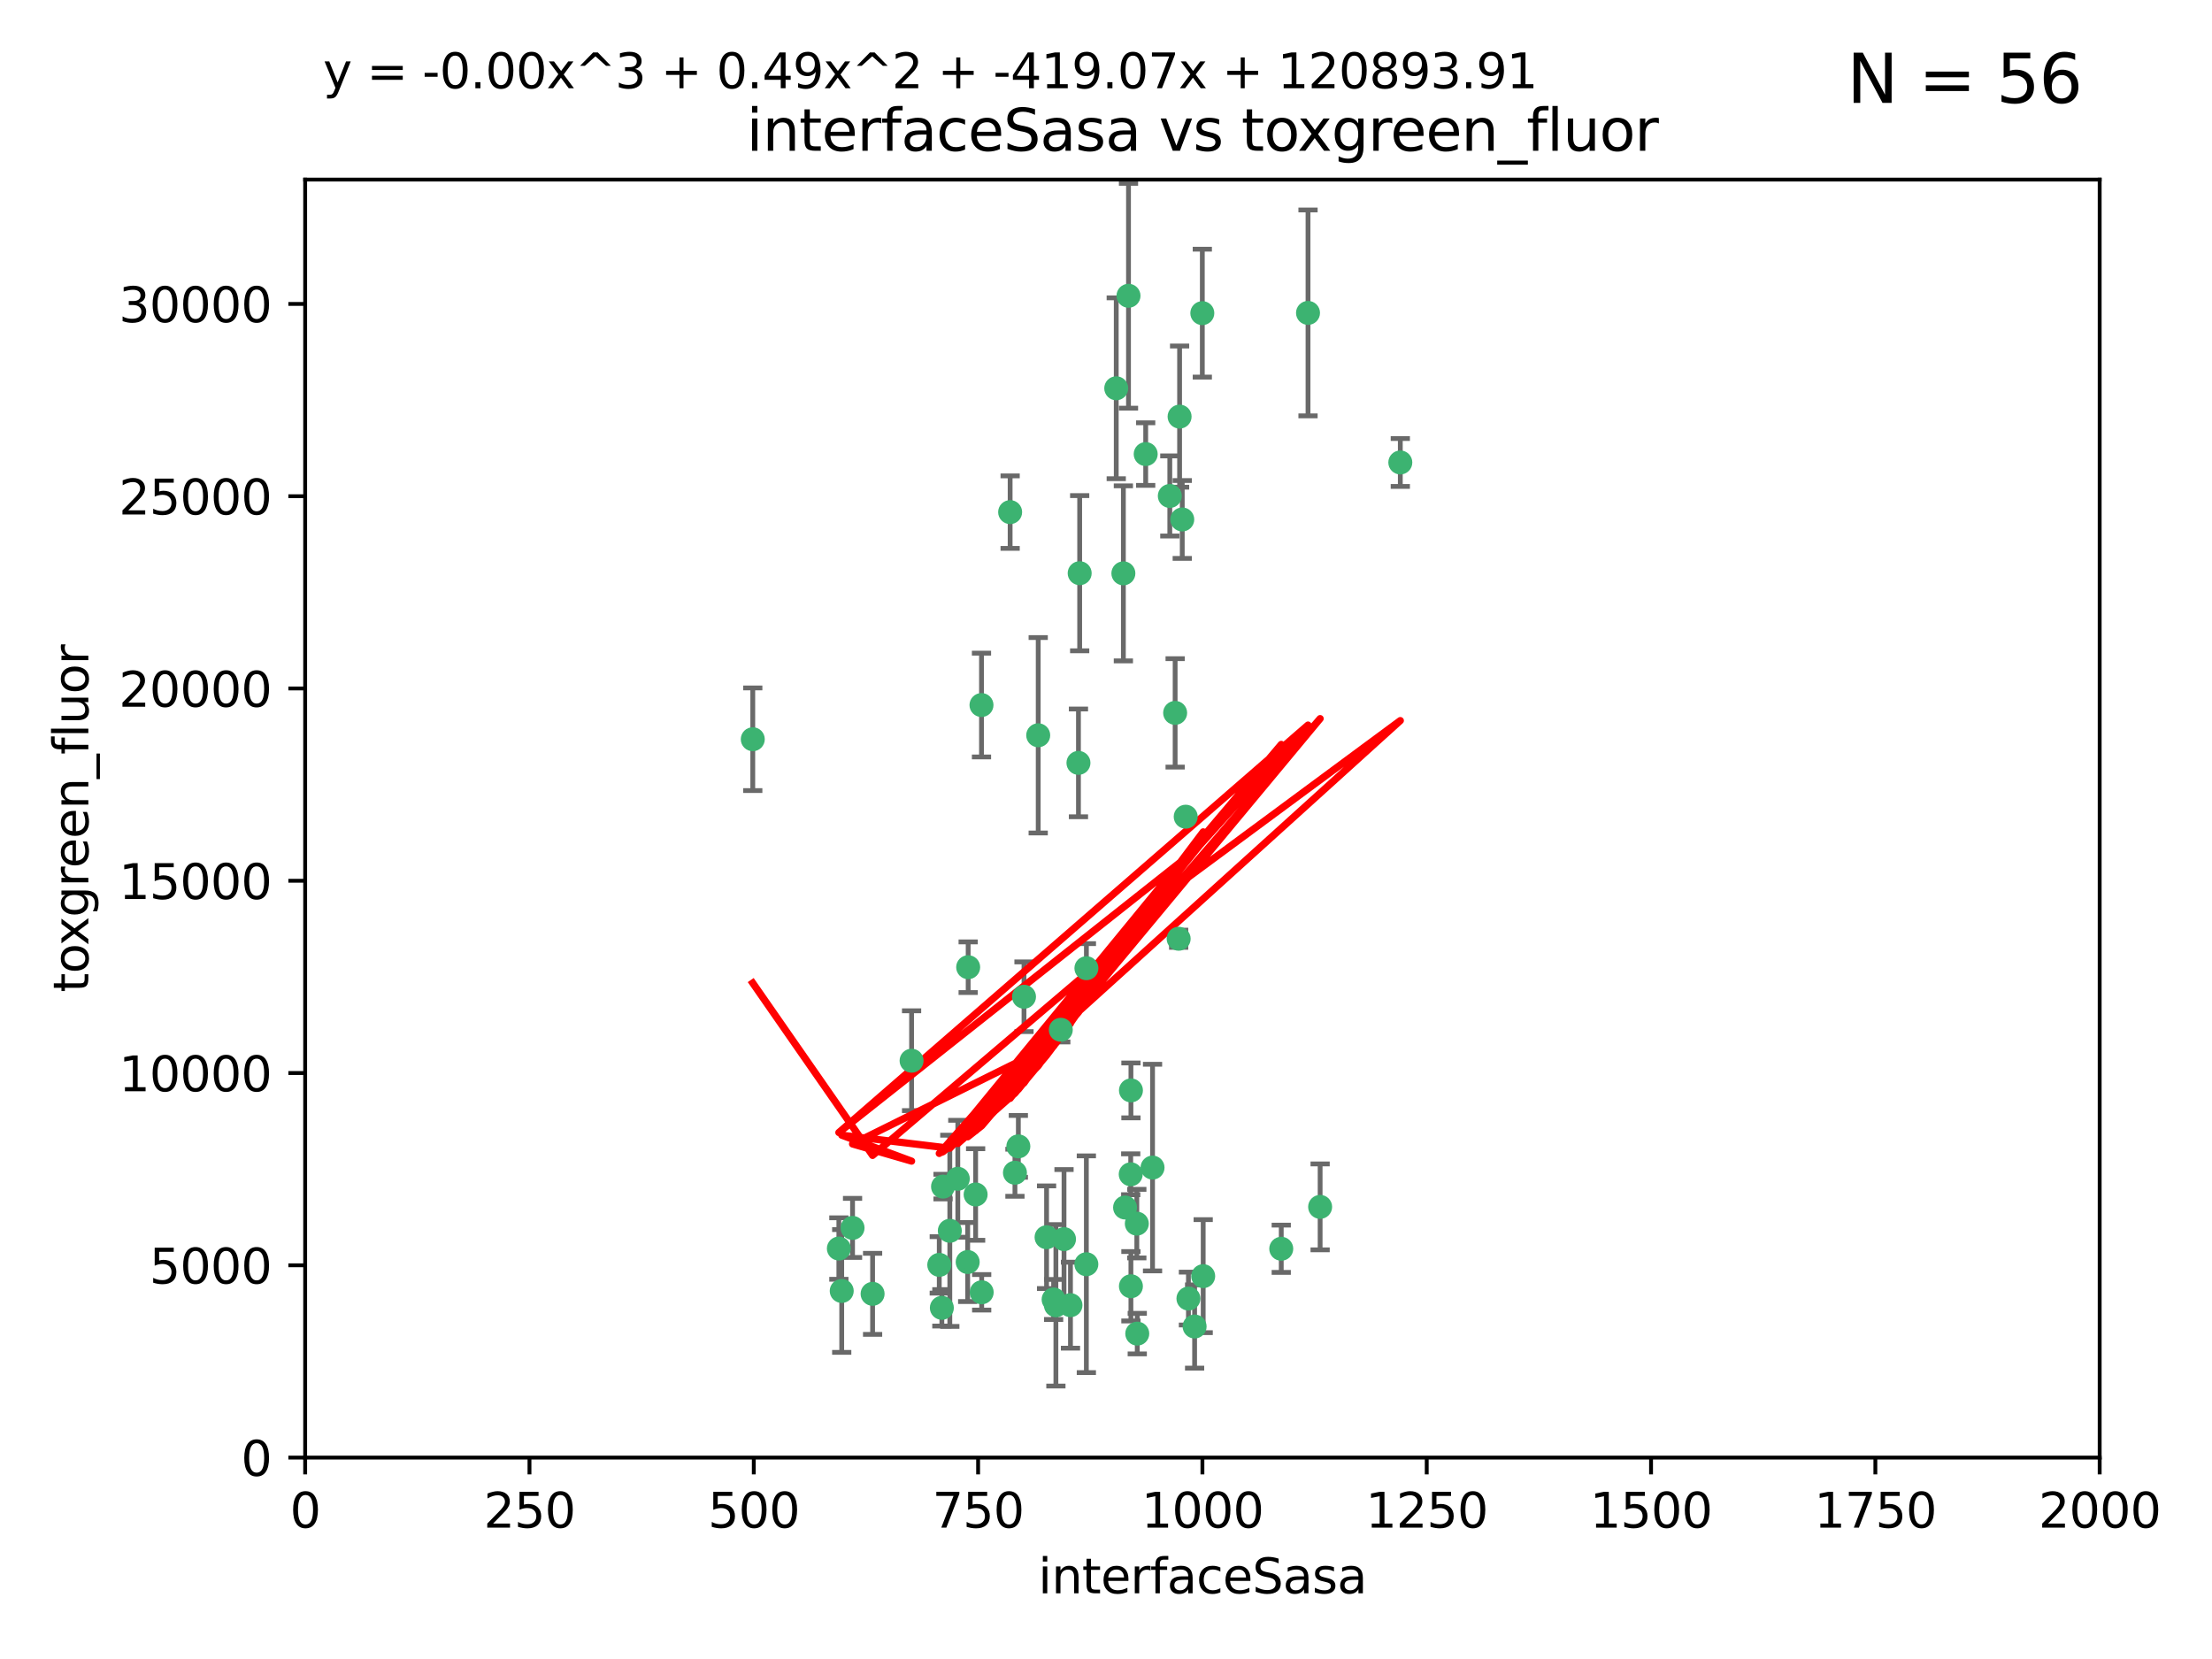 <?xml version="1.0" encoding="utf-8" standalone="no"?>
<!DOCTYPE svg PUBLIC "-//W3C//DTD SVG 1.1//EN"
  "http://www.w3.org/Graphics/SVG/1.1/DTD/svg11.dtd">
<svg xmlns:xlink="http://www.w3.org/1999/xlink" width="460.8pt" height="345.6pt" viewBox="0 0 460.8 345.6" xmlns="http://www.w3.org/2000/svg" version="1.1">
 <defs>
  <style type="text/css">*{stroke-linejoin: round; stroke-linecap: butt}</style>
 </defs>
 <g id="figure_1">
  <g id="patch_1">
   <path d="M 0 345.6 
L 460.8 345.6 
L 460.8 0 
L 0 0 
z
" style="fill: #ffffff"/>
  </g>
  <g id="axes_1">
   <g id="patch_2">
    <path d="M 63.571 303.64 
L 437.4 303.64 
L 437.4 37.411 
L 63.571 37.411 
z
" style="fill: #ffffff"/>
   </g>
   <g id="PathCollection_1">
    <defs>
     <path id="m48b178238b" d="M 0 1.118 
C 0.297 1.118 0.581 1 0.791 0.791 
C 1 0.581 1.118 0.297 1.118 0 
C 1.118 -0.297 1 -0.581 0.791 -0.791 
C 0.581 -1 0.297 -1.118 0 -1.118 
C -0.297 -1.118 -0.581 -1 -0.791 -0.791 
C -1 -0.581 -1.118 -0.297 -1.118 0 
C -1.118 0.297 -1 0.581 -0.791 0.791 
C -0.581 1 -0.297 1.118 0 1.118 
z
" style="stroke: #3cb371"/>
    </defs>
    <g clip-path="url(#p7e27391a4e)">
     <use xlink:href="#m48b178238b" x="243.693" y="103.319" style="fill: #3cb371; stroke: #3cb371"/>
     <use xlink:href="#m48b178238b" x="272.484" y="65.184" style="fill: #3cb371; stroke: #3cb371"/>
     <use xlink:href="#m48b178238b" x="174.75" y="260.094" style="fill: #3cb371; stroke: #3cb371"/>
     <use xlink:href="#m48b178238b" x="246.284" y="108.214" style="fill: #3cb371; stroke: #3cb371"/>
     <use xlink:href="#m48b178238b" x="235.088" y="61.614" style="fill: #3cb371; stroke: #3cb371"/>
     <use xlink:href="#m48b178238b" x="232.534" y="80.887" style="fill: #3cb371; stroke: #3cb371"/>
     <use xlink:href="#m48b178238b" x="234.02" y="119.44" style="fill: #3cb371; stroke: #3cb371"/>
     <use xlink:href="#m48b178238b" x="238.669" y="94.593" style="fill: #3cb371; stroke: #3cb371"/>
     <use xlink:href="#m48b178238b" x="210.43" y="106.684" style="fill: #3cb371; stroke: #3cb371"/>
     <use xlink:href="#m48b178238b" x="226.319" y="201.695" style="fill: #3cb371; stroke: #3cb371"/>
     <use xlink:href="#m48b178238b" x="245.731" y="86.787" style="fill: #3cb371; stroke: #3cb371"/>
     <use xlink:href="#m48b178238b" x="266.908" y="260.14" style="fill: #3cb371; stroke: #3cb371"/>
     <use xlink:href="#m48b178238b" x="240.095" y="243.228" style="fill: #3cb371; stroke: #3cb371"/>
     <use xlink:href="#m48b178238b" x="291.711" y="96.341" style="fill: #3cb371; stroke: #3cb371"/>
     <use xlink:href="#m48b178238b" x="224.916" y="119.409" style="fill: #3cb371; stroke: #3cb371"/>
     <use xlink:href="#m48b178238b" x="250.465" y="65.233" style="fill: #3cb371; stroke: #3cb371"/>
     <use xlink:href="#m48b178238b" x="204.462" y="146.874" style="fill: #3cb371; stroke: #3cb371"/>
     <use xlink:href="#m48b178238b" x="201.688" y="201.487" style="fill: #3cb371; stroke: #3cb371"/>
     <use xlink:href="#m48b178238b" x="236.82" y="254.906" style="fill: #3cb371; stroke: #3cb371"/>
     <use xlink:href="#m48b178238b" x="224.662" y="158.921" style="fill: #3cb371; stroke: #3cb371"/>
     <use xlink:href="#m48b178238b" x="204.503" y="269.209" style="fill: #3cb371; stroke: #3cb371"/>
     <use xlink:href="#m48b178238b" x="275.007" y="251.417" style="fill: #3cb371; stroke: #3cb371"/>
     <use xlink:href="#m48b178238b" x="234.375" y="251.547" style="fill: #3cb371; stroke: #3cb371"/>
     <use xlink:href="#m48b178238b" x="221.654" y="258.133" style="fill: #3cb371; stroke: #3cb371"/>
     <use xlink:href="#m48b178238b" x="212.14" y="238.808" style="fill: #3cb371; stroke: #3cb371"/>
     <use xlink:href="#m48b178238b" x="195.666" y="263.497" style="fill: #3cb371; stroke: #3cb371"/>
     <use xlink:href="#m48b178238b" x="235.596" y="227.152" style="fill: #3cb371; stroke: #3cb371"/>
     <use xlink:href="#m48b178238b" x="247.573" y="270.514" style="fill: #3cb371; stroke: #3cb371"/>
     <use xlink:href="#m48b178238b" x="235.59" y="267.951" style="fill: #3cb371; stroke: #3cb371"/>
     <use xlink:href="#m48b178238b" x="201.587" y="262.903" style="fill: #3cb371; stroke: #3cb371"/>
     <use xlink:href="#m48b178238b" x="236.912" y="277.818" style="fill: #3cb371; stroke: #3cb371"/>
     <use xlink:href="#m48b178238b" x="219.488" y="270.703" style="fill: #3cb371; stroke: #3cb371"/>
     <use xlink:href="#m48b178238b" x="196.206" y="272.443" style="fill: #3cb371; stroke: #3cb371"/>
     <use xlink:href="#m48b178238b" x="226.308" y="263.364" style="fill: #3cb371; stroke: #3cb371"/>
     <use xlink:href="#m48b178238b" x="244.803" y="148.507" style="fill: #3cb371; stroke: #3cb371"/>
     <use xlink:href="#m48b178238b" x="203.241" y="248.836" style="fill: #3cb371; stroke: #3cb371"/>
     <use xlink:href="#m48b178238b" x="216.278" y="153.171" style="fill: #3cb371; stroke: #3cb371"/>
     <use xlink:href="#m48b178238b" x="245.536" y="195.558" style="fill: #3cb371; stroke: #3cb371"/>
     <use xlink:href="#m48b178238b" x="248.859" y="276.333" style="fill: #3cb371; stroke: #3cb371"/>
     <use xlink:href="#m48b178238b" x="220.981" y="214.524" style="fill: #3cb371; stroke: #3cb371"/>
     <use xlink:href="#m48b178238b" x="250.648" y="265.846" style="fill: #3cb371; stroke: #3cb371"/>
     <use xlink:href="#m48b178238b" x="213.318" y="207.64" style="fill: #3cb371; stroke: #3cb371"/>
     <use xlink:href="#m48b178238b" x="196.452" y="247.192" style="fill: #3cb371; stroke: #3cb371"/>
     <use xlink:href="#m48b178238b" x="247.005" y="170.133" style="fill: #3cb371; stroke: #3cb371"/>
     <use xlink:href="#m48b178238b" x="219.963" y="271.92" style="fill: #3cb371; stroke: #3cb371"/>
     <use xlink:href="#m48b178238b" x="177.602" y="255.796" style="fill: #3cb371; stroke: #3cb371"/>
     <use xlink:href="#m48b178238b" x="189.899" y="220.964" style="fill: #3cb371; stroke: #3cb371"/>
     <use xlink:href="#m48b178238b" x="175.346" y="268.93" style="fill: #3cb371; stroke: #3cb371"/>
     <use xlink:href="#m48b178238b" x="197.864" y="256.398" style="fill: #3cb371; stroke: #3cb371"/>
     <use xlink:href="#m48b178238b" x="223" y="271.892" style="fill: #3cb371; stroke: #3cb371"/>
     <use xlink:href="#m48b178238b" x="218.019" y="257.738" style="fill: #3cb371; stroke: #3cb371"/>
     <use xlink:href="#m48b178238b" x="211.432" y="244.305" style="fill: #3cb371; stroke: #3cb371"/>
     <use xlink:href="#m48b178238b" x="199.529" y="245.561" style="fill: #3cb371; stroke: #3cb371"/>
     <use xlink:href="#m48b178238b" x="235.549" y="244.625" style="fill: #3cb371; stroke: #3cb371"/>
     <use xlink:href="#m48b178238b" x="181.778" y="269.529" style="fill: #3cb371; stroke: #3cb371"/>
     <use xlink:href="#m48b178238b" x="156.817" y="153.996" style="fill: #3cb371; stroke: #3cb371"/>
    </g>
   </g>
   <g id="matplotlib.axis_1">
    <g id="xtick_1">
     <g id="line2d_1">
      <defs>
       <path id="m6258638e6a" d="M 0 0 
L 0 3.5 
" style="stroke: #000000; stroke-width: 0.8"/>
      </defs>
      <g>
       <use xlink:href="#m6258638e6a" x="63.571" y="303.64" style="stroke: #000000; stroke-width: 0.8"/>
      </g>
     </g>
     <g id="text_1">
      <!-- 0 -->
      <g transform="translate(60.39 318.238)scale(0.1 -0.1)">
       <defs>
        <path id="DejaVuSans-30" d="M 2034 4250 
Q 1547 4250 1301 3770 
Q 1056 3291 1056 2328 
Q 1056 1369 1301 889 
Q 1547 409 2034 409 
Q 2525 409 2770 889 
Q 3016 1369 3016 2328 
Q 3016 3291 2770 3770 
Q 2525 4250 2034 4250 
z
M 2034 4750 
Q 2819 4750 3233 4129 
Q 3647 3509 3647 2328 
Q 3647 1150 3233 529 
Q 2819 -91 2034 -91 
Q 1250 -91 836 529 
Q 422 1150 422 2328 
Q 422 3509 836 4129 
Q 1250 4750 2034 4750 
z
" transform="scale(0.016)"/>
       </defs>
       <use xlink:href="#DejaVuSans-30"/>
      </g>
     </g>
    </g>
    <g id="xtick_2">
     <g id="line2d_2">
      <g>
       <use xlink:href="#m6258638e6a" x="110.3" y="303.64" style="stroke: #000000; stroke-width: 0.8"/>
      </g>
     </g>
     <g id="text_2">
      <!-- 250 -->
      <g transform="translate(100.756 318.238)scale(0.1 -0.1)">
       <defs>
        <path id="DejaVuSans-32" d="M 1228 531 
L 3431 531 
L 3431 0 
L 469 0 
L 469 531 
Q 828 903 1448 1529 
Q 2069 2156 2228 2338 
Q 2531 2678 2651 2914 
Q 2772 3150 2772 3378 
Q 2772 3750 2511 3984 
Q 2250 4219 1831 4219 
Q 1534 4219 1204 4116 
Q 875 4013 500 3803 
L 500 4441 
Q 881 4594 1212 4672 
Q 1544 4750 1819 4750 
Q 2544 4750 2975 4387 
Q 3406 4025 3406 3419 
Q 3406 3131 3298 2873 
Q 3191 2616 2906 2266 
Q 2828 2175 2409 1742 
Q 1991 1309 1228 531 
z
" transform="scale(0.016)"/>
        <path id="DejaVuSans-35" d="M 691 4666 
L 3169 4666 
L 3169 4134 
L 1269 4134 
L 1269 2991 
Q 1406 3038 1543 3061 
Q 1681 3084 1819 3084 
Q 2600 3084 3056 2656 
Q 3513 2228 3513 1497 
Q 3513 744 3044 326 
Q 2575 -91 1722 -91 
Q 1428 -91 1123 -41 
Q 819 9 494 109 
L 494 744 
Q 775 591 1075 516 
Q 1375 441 1709 441 
Q 2250 441 2565 725 
Q 2881 1009 2881 1497 
Q 2881 1984 2565 2268 
Q 2250 2553 1709 2553 
Q 1456 2553 1204 2497 
Q 953 2441 691 2322 
L 691 4666 
z
" transform="scale(0.016)"/>
       </defs>
       <use xlink:href="#DejaVuSans-32"/>
       <use xlink:href="#DejaVuSans-35" x="63.623"/>
       <use xlink:href="#DejaVuSans-30" x="127.246"/>
      </g>
     </g>
    </g>
    <g id="xtick_3">
     <g id="line2d_3">
      <g>
       <use xlink:href="#m6258638e6a" x="157.028" y="303.64" style="stroke: #000000; stroke-width: 0.8"/>
      </g>
     </g>
     <g id="text_3">
      <!-- 500 -->
      <g transform="translate(147.485 318.238)scale(0.1 -0.1)">
       <use xlink:href="#DejaVuSans-35"/>
       <use xlink:href="#DejaVuSans-30" x="63.623"/>
       <use xlink:href="#DejaVuSans-30" x="127.246"/>
      </g>
     </g>
    </g>
    <g id="xtick_4">
     <g id="line2d_4">
      <g>
       <use xlink:href="#m6258638e6a" x="203.757" y="303.64" style="stroke: #000000; stroke-width: 0.8"/>
      </g>
     </g>
     <g id="text_4">
      <!-- 750 -->
      <g transform="translate(194.213 318.238)scale(0.1 -0.1)">
       <defs>
        <path id="DejaVuSans-37" d="M 525 4666 
L 3525 4666 
L 3525 4397 
L 1831 0 
L 1172 0 
L 2766 4134 
L 525 4134 
L 525 4666 
z
" transform="scale(0.016)"/>
       </defs>
       <use xlink:href="#DejaVuSans-37"/>
       <use xlink:href="#DejaVuSans-35" x="63.623"/>
       <use xlink:href="#DejaVuSans-30" x="127.246"/>
      </g>
     </g>
    </g>
    <g id="xtick_5">
     <g id="line2d_5">
      <g>
       <use xlink:href="#m6258638e6a" x="250.486" y="303.64" style="stroke: #000000; stroke-width: 0.8"/>
      </g>
     </g>
     <g id="text_5">
      <!-- 1000 -->
      <g transform="translate(237.761 318.238)scale(0.1 -0.1)">
       <defs>
        <path id="DejaVuSans-31" d="M 794 531 
L 1825 531 
L 1825 4091 
L 703 3866 
L 703 4441 
L 1819 4666 
L 2450 4666 
L 2450 531 
L 3481 531 
L 3481 0 
L 794 0 
L 794 531 
z
" transform="scale(0.016)"/>
       </defs>
       <use xlink:href="#DejaVuSans-31"/>
       <use xlink:href="#DejaVuSans-30" x="63.623"/>
       <use xlink:href="#DejaVuSans-30" x="127.246"/>
       <use xlink:href="#DejaVuSans-30" x="190.869"/>
      </g>
     </g>
    </g>
    <g id="xtick_6">
     <g id="line2d_6">
      <g>
       <use xlink:href="#m6258638e6a" x="297.214" y="303.64" style="stroke: #000000; stroke-width: 0.8"/>
      </g>
     </g>
     <g id="text_6">
      <!-- 1250 -->
      <g transform="translate(284.489 318.238)scale(0.1 -0.1)">
       <use xlink:href="#DejaVuSans-31"/>
       <use xlink:href="#DejaVuSans-32" x="63.623"/>
       <use xlink:href="#DejaVuSans-35" x="127.246"/>
       <use xlink:href="#DejaVuSans-30" x="190.869"/>
      </g>
     </g>
    </g>
    <g id="xtick_7">
     <g id="line2d_7">
      <g>
       <use xlink:href="#m6258638e6a" x="343.943" y="303.64" style="stroke: #000000; stroke-width: 0.8"/>
      </g>
     </g>
     <g id="text_7">
      <!-- 1500 -->
      <g transform="translate(331.218 318.238)scale(0.1 -0.1)">
       <use xlink:href="#DejaVuSans-31"/>
       <use xlink:href="#DejaVuSans-35" x="63.623"/>
       <use xlink:href="#DejaVuSans-30" x="127.246"/>
       <use xlink:href="#DejaVuSans-30" x="190.869"/>
      </g>
     </g>
    </g>
    <g id="xtick_8">
     <g id="line2d_8">
      <g>
       <use xlink:href="#m6258638e6a" x="390.671" y="303.64" style="stroke: #000000; stroke-width: 0.8"/>
      </g>
     </g>
     <g id="text_8">
      <!-- 1750 -->
      <g transform="translate(377.946 318.238)scale(0.1 -0.1)">
       <use xlink:href="#DejaVuSans-31"/>
       <use xlink:href="#DejaVuSans-37" x="63.623"/>
       <use xlink:href="#DejaVuSans-35" x="127.246"/>
       <use xlink:href="#DejaVuSans-30" x="190.869"/>
      </g>
     </g>
    </g>
    <g id="xtick_9">
     <g id="line2d_9">
      <g>
       <use xlink:href="#m6258638e6a" x="437.4" y="303.64" style="stroke: #000000; stroke-width: 0.8"/>
      </g>
     </g>
     <g id="text_9">
      <!-- 2000 -->
      <g transform="translate(424.675 318.238)scale(0.1 -0.1)">
       <use xlink:href="#DejaVuSans-32"/>
       <use xlink:href="#DejaVuSans-30" x="63.623"/>
       <use xlink:href="#DejaVuSans-30" x="127.246"/>
       <use xlink:href="#DejaVuSans-30" x="190.869"/>
      </g>
     </g>
    </g>
    <g id="text_10">
     <!-- interfaceSasa -->
     <g transform="translate(216.279 331.917)scale(0.1 -0.1)">
      <defs>
       <path id="DejaVuSans-69" d="M 603 3500 
L 1178 3500 
L 1178 0 
L 603 0 
L 603 3500 
z
M 603 4863 
L 1178 4863 
L 1178 4134 
L 603 4134 
L 603 4863 
z
" transform="scale(0.016)"/>
       <path id="DejaVuSans-6e" d="M 3513 2113 
L 3513 0 
L 2938 0 
L 2938 2094 
Q 2938 2591 2744 2837 
Q 2550 3084 2163 3084 
Q 1697 3084 1428 2787 
Q 1159 2491 1159 1978 
L 1159 0 
L 581 0 
L 581 3500 
L 1159 3500 
L 1159 2956 
Q 1366 3272 1645 3428 
Q 1925 3584 2291 3584 
Q 2894 3584 3203 3211 
Q 3513 2838 3513 2113 
z
" transform="scale(0.016)"/>
       <path id="DejaVuSans-74" d="M 1172 4494 
L 1172 3500 
L 2356 3500 
L 2356 3053 
L 1172 3053 
L 1172 1153 
Q 1172 725 1289 603 
Q 1406 481 1766 481 
L 2356 481 
L 2356 0 
L 1766 0 
Q 1100 0 847 248 
Q 594 497 594 1153 
L 594 3053 
L 172 3053 
L 172 3500 
L 594 3500 
L 594 4494 
L 1172 4494 
z
" transform="scale(0.016)"/>
       <path id="DejaVuSans-65" d="M 3597 1894 
L 3597 1613 
L 953 1613 
Q 991 1019 1311 708 
Q 1631 397 2203 397 
Q 2534 397 2845 478 
Q 3156 559 3463 722 
L 3463 178 
Q 3153 47 2828 -22 
Q 2503 -91 2169 -91 
Q 1331 -91 842 396 
Q 353 884 353 1716 
Q 353 2575 817 3079 
Q 1281 3584 2069 3584 
Q 2775 3584 3186 3129 
Q 3597 2675 3597 1894 
z
M 3022 2063 
Q 3016 2534 2758 2815 
Q 2500 3097 2075 3097 
Q 1594 3097 1305 2825 
Q 1016 2553 972 2059 
L 3022 2063 
z
" transform="scale(0.016)"/>
       <path id="DejaVuSans-72" d="M 2631 2963 
Q 2534 3019 2420 3045 
Q 2306 3072 2169 3072 
Q 1681 3072 1420 2755 
Q 1159 2438 1159 1844 
L 1159 0 
L 581 0 
L 581 3500 
L 1159 3500 
L 1159 2956 
Q 1341 3275 1631 3429 
Q 1922 3584 2338 3584 
Q 2397 3584 2469 3576 
Q 2541 3569 2628 3553 
L 2631 2963 
z
" transform="scale(0.016)"/>
       <path id="DejaVuSans-66" d="M 2375 4863 
L 2375 4384 
L 1825 4384 
Q 1516 4384 1395 4259 
Q 1275 4134 1275 3809 
L 1275 3500 
L 2222 3500 
L 2222 3053 
L 1275 3053 
L 1275 0 
L 697 0 
L 697 3053 
L 147 3053 
L 147 3500 
L 697 3500 
L 697 3744 
Q 697 4328 969 4595 
Q 1241 4863 1831 4863 
L 2375 4863 
z
" transform="scale(0.016)"/>
       <path id="DejaVuSans-61" d="M 2194 1759 
Q 1497 1759 1228 1600 
Q 959 1441 959 1056 
Q 959 750 1161 570 
Q 1363 391 1709 391 
Q 2188 391 2477 730 
Q 2766 1069 2766 1631 
L 2766 1759 
L 2194 1759 
z
M 3341 1997 
L 3341 0 
L 2766 0 
L 2766 531 
Q 2569 213 2275 61 
Q 1981 -91 1556 -91 
Q 1019 -91 701 211 
Q 384 513 384 1019 
Q 384 1609 779 1909 
Q 1175 2209 1959 2209 
L 2766 2209 
L 2766 2266 
Q 2766 2663 2505 2880 
Q 2244 3097 1772 3097 
Q 1472 3097 1187 3025 
Q 903 2953 641 2809 
L 641 3341 
Q 956 3463 1253 3523 
Q 1550 3584 1831 3584 
Q 2591 3584 2966 3190 
Q 3341 2797 3341 1997 
z
" transform="scale(0.016)"/>
       <path id="DejaVuSans-63" d="M 3122 3366 
L 3122 2828 
Q 2878 2963 2633 3030 
Q 2388 3097 2138 3097 
Q 1578 3097 1268 2742 
Q 959 2388 959 1747 
Q 959 1106 1268 751 
Q 1578 397 2138 397 
Q 2388 397 2633 464 
Q 2878 531 3122 666 
L 3122 134 
Q 2881 22 2623 -34 
Q 2366 -91 2075 -91 
Q 1284 -91 818 406 
Q 353 903 353 1747 
Q 353 2603 823 3093 
Q 1294 3584 2113 3584 
Q 2378 3584 2631 3529 
Q 2884 3475 3122 3366 
z
" transform="scale(0.016)"/>
       <path id="DejaVuSans-53" d="M 3425 4513 
L 3425 3897 
Q 3066 4069 2747 4153 
Q 2428 4238 2131 4238 
Q 1616 4238 1336 4038 
Q 1056 3838 1056 3469 
Q 1056 3159 1242 3001 
Q 1428 2844 1947 2747 
L 2328 2669 
Q 3034 2534 3370 2195 
Q 3706 1856 3706 1288 
Q 3706 609 3251 259 
Q 2797 -91 1919 -91 
Q 1588 -91 1214 -16 
Q 841 59 441 206 
L 441 856 
Q 825 641 1194 531 
Q 1563 422 1919 422 
Q 2459 422 2753 634 
Q 3047 847 3047 1241 
Q 3047 1584 2836 1778 
Q 2625 1972 2144 2069 
L 1759 2144 
Q 1053 2284 737 2584 
Q 422 2884 422 3419 
Q 422 4038 858 4394 
Q 1294 4750 2059 4750 
Q 2388 4750 2728 4690 
Q 3069 4631 3425 4513 
z
" transform="scale(0.016)"/>
       <path id="DejaVuSans-73" d="M 2834 3397 
L 2834 2853 
Q 2591 2978 2328 3040 
Q 2066 3103 1784 3103 
Q 1356 3103 1142 2972 
Q 928 2841 928 2578 
Q 928 2378 1081 2264 
Q 1234 2150 1697 2047 
L 1894 2003 
Q 2506 1872 2764 1633 
Q 3022 1394 3022 966 
Q 3022 478 2636 193 
Q 2250 -91 1575 -91 
Q 1294 -91 989 -36 
Q 684 19 347 128 
L 347 722 
Q 666 556 975 473 
Q 1284 391 1588 391 
Q 1994 391 2212 530 
Q 2431 669 2431 922 
Q 2431 1156 2273 1281 
Q 2116 1406 1581 1522 
L 1381 1569 
Q 847 1681 609 1914 
Q 372 2147 372 2553 
Q 372 3047 722 3315 
Q 1072 3584 1716 3584 
Q 2034 3584 2315 3537 
Q 2597 3491 2834 3397 
z
" transform="scale(0.016)"/>
      </defs>
      <use xlink:href="#DejaVuSans-69"/>
      <use xlink:href="#DejaVuSans-6e" x="27.783"/>
      <use xlink:href="#DejaVuSans-74" x="91.162"/>
      <use xlink:href="#DejaVuSans-65" x="130.371"/>
      <use xlink:href="#DejaVuSans-72" x="191.895"/>
      <use xlink:href="#DejaVuSans-66" x="233.008"/>
      <use xlink:href="#DejaVuSans-61" x="268.213"/>
      <use xlink:href="#DejaVuSans-63" x="329.492"/>
      <use xlink:href="#DejaVuSans-65" x="384.473"/>
      <use xlink:href="#DejaVuSans-53" x="445.996"/>
      <use xlink:href="#DejaVuSans-61" x="509.473"/>
      <use xlink:href="#DejaVuSans-73" x="570.752"/>
      <use xlink:href="#DejaVuSans-61" x="622.852"/>
     </g>
    </g>
   </g>
   <g id="matplotlib.axis_2">
    <g id="ytick_1">
     <g id="line2d_10">
      <defs>
       <path id="meb5396bbc4" d="M 0 0 
L -3.5 0 
" style="stroke: #000000; stroke-width: 0.8"/>
      </defs>
      <g>
       <use xlink:href="#meb5396bbc4" x="63.571" y="303.64" style="stroke: #000000; stroke-width: 0.8"/>
      </g>
     </g>
     <g id="text_11">
      <!-- 0 -->
      <g transform="translate(50.209 307.439)scale(0.1 -0.1)">
       <use xlink:href="#DejaVuSans-30"/>
      </g>
     </g>
    </g>
    <g id="ytick_2">
     <g id="line2d_11">
      <g>
       <use xlink:href="#meb5396bbc4" x="63.571" y="263.586" style="stroke: #000000; stroke-width: 0.8"/>
      </g>
     </g>
     <g id="text_12">
      <!-- 5000 -->
      <g transform="translate(31.121 267.385)scale(0.1 -0.1)">
       <use xlink:href="#DejaVuSans-35"/>
       <use xlink:href="#DejaVuSans-30" x="63.623"/>
       <use xlink:href="#DejaVuSans-30" x="127.246"/>
       <use xlink:href="#DejaVuSans-30" x="190.869"/>
      </g>
     </g>
    </g>
    <g id="ytick_3">
     <g id="line2d_12">
      <g>
       <use xlink:href="#meb5396bbc4" x="63.571" y="223.532" style="stroke: #000000; stroke-width: 0.8"/>
      </g>
     </g>
     <g id="text_13">
      <!-- 10000 -->
      <g transform="translate(24.759 227.331)scale(0.1 -0.1)">
       <use xlink:href="#DejaVuSans-31"/>
       <use xlink:href="#DejaVuSans-30" x="63.623"/>
       <use xlink:href="#DejaVuSans-30" x="127.246"/>
       <use xlink:href="#DejaVuSans-30" x="190.869"/>
       <use xlink:href="#DejaVuSans-30" x="254.492"/>
      </g>
     </g>
    </g>
    <g id="ytick_4">
     <g id="line2d_13">
      <g>
       <use xlink:href="#meb5396bbc4" x="63.571" y="183.478" style="stroke: #000000; stroke-width: 0.8"/>
      </g>
     </g>
     <g id="text_14">
      <!-- 15000 -->
      <g transform="translate(24.759 187.278)scale(0.1 -0.1)">
       <use xlink:href="#DejaVuSans-31"/>
       <use xlink:href="#DejaVuSans-35" x="63.623"/>
       <use xlink:href="#DejaVuSans-30" x="127.246"/>
       <use xlink:href="#DejaVuSans-30" x="190.869"/>
       <use xlink:href="#DejaVuSans-30" x="254.492"/>
      </g>
     </g>
    </g>
    <g id="ytick_5">
     <g id="line2d_14">
      <g>
       <use xlink:href="#meb5396bbc4" x="63.571" y="143.424" style="stroke: #000000; stroke-width: 0.8"/>
      </g>
     </g>
     <g id="text_15">
      <!-- 20000 -->
      <g transform="translate(24.759 147.224)scale(0.1 -0.1)">
       <use xlink:href="#DejaVuSans-32"/>
       <use xlink:href="#DejaVuSans-30" x="63.623"/>
       <use xlink:href="#DejaVuSans-30" x="127.246"/>
       <use xlink:href="#DejaVuSans-30" x="190.869"/>
       <use xlink:href="#DejaVuSans-30" x="254.492"/>
      </g>
     </g>
    </g>
    <g id="ytick_6">
     <g id="line2d_15">
      <g>
       <use xlink:href="#meb5396bbc4" x="63.571" y="103.371" style="stroke: #000000; stroke-width: 0.8"/>
      </g>
     </g>
     <g id="text_16">
      <!-- 25000 -->
      <g transform="translate(24.759 107.17)scale(0.1 -0.1)">
       <use xlink:href="#DejaVuSans-32"/>
       <use xlink:href="#DejaVuSans-35" x="63.623"/>
       <use xlink:href="#DejaVuSans-30" x="127.246"/>
       <use xlink:href="#DejaVuSans-30" x="190.869"/>
       <use xlink:href="#DejaVuSans-30" x="254.492"/>
      </g>
     </g>
    </g>
    <g id="ytick_7">
     <g id="line2d_16">
      <g>
       <use xlink:href="#meb5396bbc4" x="63.571" y="63.317" style="stroke: #000000; stroke-width: 0.8"/>
      </g>
     </g>
     <g id="text_17">
      <!-- 30000 -->
      <g transform="translate(24.759 67.116)scale(0.1 -0.1)">
       <defs>
        <path id="DejaVuSans-33" d="M 2597 2516 
Q 3050 2419 3304 2112 
Q 3559 1806 3559 1356 
Q 3559 666 3084 287 
Q 2609 -91 1734 -91 
Q 1441 -91 1130 -33 
Q 819 25 488 141 
L 488 750 
Q 750 597 1062 519 
Q 1375 441 1716 441 
Q 2309 441 2620 675 
Q 2931 909 2931 1356 
Q 2931 1769 2642 2001 
Q 2353 2234 1838 2234 
L 1294 2234 
L 1294 2753 
L 1863 2753 
Q 2328 2753 2575 2939 
Q 2822 3125 2822 3475 
Q 2822 3834 2567 4026 
Q 2313 4219 1838 4219 
Q 1578 4219 1281 4162 
Q 984 4106 628 3988 
L 628 4550 
Q 988 4650 1302 4700 
Q 1616 4750 1894 4750 
Q 2613 4750 3031 4423 
Q 3450 4097 3450 3541 
Q 3450 3153 3228 2886 
Q 3006 2619 2597 2516 
z
" transform="scale(0.016)"/>
       </defs>
       <use xlink:href="#DejaVuSans-33"/>
       <use xlink:href="#DejaVuSans-30" x="63.623"/>
       <use xlink:href="#DejaVuSans-30" x="127.246"/>
       <use xlink:href="#DejaVuSans-30" x="190.869"/>
       <use xlink:href="#DejaVuSans-30" x="254.492"/>
      </g>
     </g>
    </g>
    <g id="text_18">
     <!-- toxgreen_fluor -->
     <g transform="translate(18.401 206.72)rotate(-90)scale(0.1 -0.1)">
      <defs>
       <path id="DejaVuSans-6f" d="M 1959 3097 
Q 1497 3097 1228 2736 
Q 959 2375 959 1747 
Q 959 1119 1226 758 
Q 1494 397 1959 397 
Q 2419 397 2687 759 
Q 2956 1122 2956 1747 
Q 2956 2369 2687 2733 
Q 2419 3097 1959 3097 
z
M 1959 3584 
Q 2709 3584 3137 3096 
Q 3566 2609 3566 1747 
Q 3566 888 3137 398 
Q 2709 -91 1959 -91 
Q 1206 -91 779 398 
Q 353 888 353 1747 
Q 353 2609 779 3096 
Q 1206 3584 1959 3584 
z
" transform="scale(0.016)"/>
       <path id="DejaVuSans-78" d="M 3513 3500 
L 2247 1797 
L 3578 0 
L 2900 0 
L 1881 1375 
L 863 0 
L 184 0 
L 1544 1831 
L 300 3500 
L 978 3500 
L 1906 2253 
L 2834 3500 
L 3513 3500 
z
" transform="scale(0.016)"/>
       <path id="DejaVuSans-67" d="M 2906 1791 
Q 2906 2416 2648 2759 
Q 2391 3103 1925 3103 
Q 1463 3103 1205 2759 
Q 947 2416 947 1791 
Q 947 1169 1205 825 
Q 1463 481 1925 481 
Q 2391 481 2648 825 
Q 2906 1169 2906 1791 
z
M 3481 434 
Q 3481 -459 3084 -895 
Q 2688 -1331 1869 -1331 
Q 1566 -1331 1297 -1286 
Q 1028 -1241 775 -1147 
L 775 -588 
Q 1028 -725 1275 -790 
Q 1522 -856 1778 -856 
Q 2344 -856 2625 -561 
Q 2906 -266 2906 331 
L 2906 616 
Q 2728 306 2450 153 
Q 2172 0 1784 0 
Q 1141 0 747 490 
Q 353 981 353 1791 
Q 353 2603 747 3093 
Q 1141 3584 1784 3584 
Q 2172 3584 2450 3431 
Q 2728 3278 2906 2969 
L 2906 3500 
L 3481 3500 
L 3481 434 
z
" transform="scale(0.016)"/>
       <path id="DejaVuSans-5f" d="M 3263 -1063 
L 3263 -1509 
L -63 -1509 
L -63 -1063 
L 3263 -1063 
z
" transform="scale(0.016)"/>
       <path id="DejaVuSans-6c" d="M 603 4863 
L 1178 4863 
L 1178 0 
L 603 0 
L 603 4863 
z
" transform="scale(0.016)"/>
       <path id="DejaVuSans-75" d="M 544 1381 
L 544 3500 
L 1119 3500 
L 1119 1403 
Q 1119 906 1312 657 
Q 1506 409 1894 409 
Q 2359 409 2629 706 
Q 2900 1003 2900 1516 
L 2900 3500 
L 3475 3500 
L 3475 0 
L 2900 0 
L 2900 538 
Q 2691 219 2414 64 
Q 2138 -91 1772 -91 
Q 1169 -91 856 284 
Q 544 659 544 1381 
z
M 1991 3584 
L 1991 3584 
z
" transform="scale(0.016)"/>
      </defs>
      <use xlink:href="#DejaVuSans-74"/>
      <use xlink:href="#DejaVuSans-6f" x="39.209"/>
      <use xlink:href="#DejaVuSans-78" x="97.266"/>
      <use xlink:href="#DejaVuSans-67" x="156.445"/>
      <use xlink:href="#DejaVuSans-72" x="219.922"/>
      <use xlink:href="#DejaVuSans-65" x="258.785"/>
      <use xlink:href="#DejaVuSans-65" x="320.309"/>
      <use xlink:href="#DejaVuSans-6e" x="381.832"/>
      <use xlink:href="#DejaVuSans-5f" x="445.211"/>
      <use xlink:href="#DejaVuSans-66" x="495.211"/>
      <use xlink:href="#DejaVuSans-6c" x="530.416"/>
      <use xlink:href="#DejaVuSans-75" x="558.199"/>
      <use xlink:href="#DejaVuSans-6f" x="621.578"/>
      <use xlink:href="#DejaVuSans-72" x="682.76"/>
     </g>
    </g>
   </g>
   <g id="LineCollection_1">
    <path d="M 243.693 111.662 
L 243.693 94.976 
" clip-path="url(#p7e27391a4e)" style="fill: none; stroke: #696969"/>
    <path d="M 272.484 86.629 
L 272.484 43.739 
" clip-path="url(#p7e27391a4e)" style="fill: none; stroke: #696969"/>
    <path d="M 174.75 266.497 
L 174.75 253.692 
" clip-path="url(#p7e27391a4e)" style="fill: none; stroke: #696969"/>
    <path d="M 246.284 116.326 
L 246.284 100.101 
" clip-path="url(#p7e27391a4e)" style="fill: none; stroke: #696969"/>
    <path d="M 235.088 85.029 
L 235.088 38.199 
" clip-path="url(#p7e27391a4e)" style="fill: none; stroke: #696969"/>
    <path d="M 232.534 99.727 
L 232.534 62.047 
" clip-path="url(#p7e27391a4e)" style="fill: none; stroke: #696969"/>
    <path d="M 234.02 137.675 
L 234.02 101.206 
" clip-path="url(#p7e27391a4e)" style="fill: none; stroke: #696969"/>
    <path d="M 238.669 101.108 
L 238.669 88.078 
" clip-path="url(#p7e27391a4e)" style="fill: none; stroke: #696969"/>
    <path d="M 210.43 114.235 
L 210.43 99.134 
" clip-path="url(#p7e27391a4e)" style="fill: none; stroke: #696969"/>
    <path d="M 226.319 206.809 
L 226.319 196.58 
" clip-path="url(#p7e27391a4e)" style="fill: none; stroke: #696969"/>
    <path d="M 245.731 101.495 
L 245.731 72.08 
" clip-path="url(#p7e27391a4e)" style="fill: none; stroke: #696969"/>
    <path d="M 266.908 265.065 
L 266.908 255.214 
" clip-path="url(#p7e27391a4e)" style="fill: none; stroke: #696969"/>
    <path d="M 240.095 264.748 
L 240.095 221.708 
" clip-path="url(#p7e27391a4e)" style="fill: none; stroke: #696969"/>
    <path d="M 291.711 101.329 
L 291.711 91.353 
" clip-path="url(#p7e27391a4e)" style="fill: none; stroke: #696969"/>
    <path d="M 224.916 135.574 
L 224.916 103.243 
" clip-path="url(#p7e27391a4e)" style="fill: none; stroke: #696969"/>
    <path d="M 250.465 78.556 
L 250.465 51.911 
" clip-path="url(#p7e27391a4e)" style="fill: none; stroke: #696969"/>
    <path d="M 204.462 157.684 
L 204.462 136.065 
" clip-path="url(#p7e27391a4e)" style="fill: none; stroke: #696969"/>
    <path d="M 201.688 206.761 
L 201.688 196.213 
" clip-path="url(#p7e27391a4e)" style="fill: none; stroke: #696969"/>
    <path d="M 236.82 262.048 
L 236.82 247.764 
" clip-path="url(#p7e27391a4e)" style="fill: none; stroke: #696969"/>
    <path d="M 224.662 170.147 
L 224.662 147.694 
" clip-path="url(#p7e27391a4e)" style="fill: none; stroke: #696969"/>
    <path d="M 204.503 272.908 
L 204.503 265.511 
" clip-path="url(#p7e27391a4e)" style="fill: none; stroke: #696969"/>
    <path d="M 275.007 260.365 
L 275.007 242.469 
" clip-path="url(#p7e27391a4e)" style="fill: none; stroke: #696969"/>
    <path d="M 234.375 252.228 
L 234.375 250.867 
" clip-path="url(#p7e27391a4e)" style="fill: none; stroke: #696969"/>
    <path d="M 221.654 272.621 
L 221.654 243.644 
" clip-path="url(#p7e27391a4e)" style="fill: none; stroke: #696969"/>
    <path d="M 212.14 245.248 
L 212.14 232.369 
" clip-path="url(#p7e27391a4e)" style="fill: none; stroke: #696969"/>
    <path d="M 195.666 269.377 
L 195.666 257.616 
" clip-path="url(#p7e27391a4e)" style="fill: none; stroke: #696969"/>
    <path d="M 235.596 232.87 
L 235.596 221.434 
" clip-path="url(#p7e27391a4e)" style="fill: none; stroke: #696969"/>
    <path d="M 247.573 276.02 
L 247.573 265.008 
" clip-path="url(#p7e27391a4e)" style="fill: none; stroke: #696969"/>
    <path d="M 235.59 275.179 
L 235.59 260.723 
" clip-path="url(#p7e27391a4e)" style="fill: none; stroke: #696969"/>
    <path d="M 201.587 271.133 
L 201.587 254.673 
" clip-path="url(#p7e27391a4e)" style="fill: none; stroke: #696969"/>
    <path d="M 236.912 282.042 
L 236.912 273.593 
" clip-path="url(#p7e27391a4e)" style="fill: none; stroke: #696969"/>
    <path d="M 219.488 274.871 
L 219.488 266.536 
" clip-path="url(#p7e27391a4e)" style="fill: none; stroke: #696969"/>
    <path d="M 196.206 276.237 
L 196.206 268.649 
" clip-path="url(#p7e27391a4e)" style="fill: none; stroke: #696969"/>
    <path d="M 226.308 285.938 
L 226.308 240.791 
" clip-path="url(#p7e27391a4e)" style="fill: none; stroke: #696969"/>
    <path d="M 244.803 159.798 
L 244.803 137.216 
" clip-path="url(#p7e27391a4e)" style="fill: none; stroke: #696969"/>
    <path d="M 203.241 258.377 
L 203.241 239.295 
" clip-path="url(#p7e27391a4e)" style="fill: none; stroke: #696969"/>
    <path d="M 216.278 173.526 
L 216.278 132.815 
" clip-path="url(#p7e27391a4e)" style="fill: none; stroke: #696969"/>
    <path d="M 245.536 197.349 
L 245.536 193.767 
" clip-path="url(#p7e27391a4e)" style="fill: none; stroke: #696969"/>
    <path d="M 248.859 285.006 
L 248.859 267.659 
" clip-path="url(#p7e27391a4e)" style="fill: none; stroke: #696969"/>
    <path d="M 220.981 217.059 
L 220.981 211.99 
" clip-path="url(#p7e27391a4e)" style="fill: none; stroke: #696969"/>
    <path d="M 250.648 277.617 
L 250.648 254.074 
" clip-path="url(#p7e27391a4e)" style="fill: none; stroke: #696969"/>
    <path d="M 213.318 214.898 
L 213.318 200.382 
" clip-path="url(#p7e27391a4e)" style="fill: none; stroke: #696969"/>
    <path d="M 196.452 249.762 
L 196.452 244.622 
" clip-path="url(#p7e27391a4e)" style="fill: none; stroke: #696969"/>
    <path d="M 247.005 170.88 
L 247.005 169.387 
" clip-path="url(#p7e27391a4e)" style="fill: none; stroke: #696969"/>
    <path d="M 219.963 288.737 
L 219.963 255.103 
" clip-path="url(#p7e27391a4e)" style="fill: none; stroke: #696969"/>
    <path d="M 177.602 261.947 
L 177.602 249.645 
" clip-path="url(#p7e27391a4e)" style="fill: none; stroke: #696969"/>
    <path d="M 189.899 231.359 
L 189.899 210.569 
" clip-path="url(#p7e27391a4e)" style="fill: none; stroke: #696969"/>
    <path d="M 175.346 281.718 
L 175.346 256.142 
" clip-path="url(#p7e27391a4e)" style="fill: none; stroke: #696969"/>
    <path d="M 197.864 276.313 
L 197.864 236.482 
" clip-path="url(#p7e27391a4e)" style="fill: none; stroke: #696969"/>
    <path d="M 223 280.845 
L 223 262.939 
" clip-path="url(#p7e27391a4e)" style="fill: none; stroke: #696969"/>
    <path d="M 218.019 268.432 
L 218.019 247.045 
" clip-path="url(#p7e27391a4e)" style="fill: none; stroke: #696969"/>
    <path d="M 211.432 249.207 
L 211.432 239.402 
" clip-path="url(#p7e27391a4e)" style="fill: none; stroke: #696969"/>
    <path d="M 199.529 257.737 
L 199.529 233.384 
" clip-path="url(#p7e27391a4e)" style="fill: none; stroke: #696969"/>
    <path d="M 235.549 248.883 
L 235.549 240.367 
" clip-path="url(#p7e27391a4e)" style="fill: none; stroke: #696969"/>
    <path d="M 181.778 277.972 
L 181.778 261.086 
" clip-path="url(#p7e27391a4e)" style="fill: none; stroke: #696969"/>
    <path d="M 156.817 164.686 
L 156.817 143.305 
" clip-path="url(#p7e27391a4e)" style="fill: none; stroke: #696969"/>
   </g>
   <g id="line2d_17">
    <defs>
     <path id="m55108c84a7" d="M 2 0 
L -2 -0 
" style="stroke: #696969"/>
    </defs>
    <g clip-path="url(#p7e27391a4e)">
     <use xlink:href="#m55108c84a7" x="243.693" y="111.662" style="fill: #696969; stroke: #696969"/>
     <use xlink:href="#m55108c84a7" x="272.484" y="86.629" style="fill: #696969; stroke: #696969"/>
     <use xlink:href="#m55108c84a7" x="174.75" y="266.497" style="fill: #696969; stroke: #696969"/>
     <use xlink:href="#m55108c84a7" x="246.284" y="116.326" style="fill: #696969; stroke: #696969"/>
     <use xlink:href="#m55108c84a7" x="235.088" y="85.029" style="fill: #696969; stroke: #696969"/>
     <use xlink:href="#m55108c84a7" x="232.534" y="99.727" style="fill: #696969; stroke: #696969"/>
     <use xlink:href="#m55108c84a7" x="234.02" y="137.675" style="fill: #696969; stroke: #696969"/>
     <use xlink:href="#m55108c84a7" x="238.669" y="101.108" style="fill: #696969; stroke: #696969"/>
     <use xlink:href="#m55108c84a7" x="210.43" y="114.235" style="fill: #696969; stroke: #696969"/>
     <use xlink:href="#m55108c84a7" x="226.319" y="206.809" style="fill: #696969; stroke: #696969"/>
     <use xlink:href="#m55108c84a7" x="245.731" y="101.495" style="fill: #696969; stroke: #696969"/>
     <use xlink:href="#m55108c84a7" x="266.908" y="265.065" style="fill: #696969; stroke: #696969"/>
     <use xlink:href="#m55108c84a7" x="240.095" y="264.748" style="fill: #696969; stroke: #696969"/>
     <use xlink:href="#m55108c84a7" x="291.711" y="101.329" style="fill: #696969; stroke: #696969"/>
     <use xlink:href="#m55108c84a7" x="224.916" y="135.574" style="fill: #696969; stroke: #696969"/>
     <use xlink:href="#m55108c84a7" x="250.465" y="78.556" style="fill: #696969; stroke: #696969"/>
     <use xlink:href="#m55108c84a7" x="204.462" y="157.684" style="fill: #696969; stroke: #696969"/>
     <use xlink:href="#m55108c84a7" x="201.688" y="206.761" style="fill: #696969; stroke: #696969"/>
     <use xlink:href="#m55108c84a7" x="236.82" y="262.048" style="fill: #696969; stroke: #696969"/>
     <use xlink:href="#m55108c84a7" x="224.662" y="170.147" style="fill: #696969; stroke: #696969"/>
     <use xlink:href="#m55108c84a7" x="204.503" y="272.908" style="fill: #696969; stroke: #696969"/>
     <use xlink:href="#m55108c84a7" x="275.007" y="260.365" style="fill: #696969; stroke: #696969"/>
     <use xlink:href="#m55108c84a7" x="234.375" y="252.228" style="fill: #696969; stroke: #696969"/>
     <use xlink:href="#m55108c84a7" x="221.654" y="272.621" style="fill: #696969; stroke: #696969"/>
     <use xlink:href="#m55108c84a7" x="212.14" y="245.248" style="fill: #696969; stroke: #696969"/>
     <use xlink:href="#m55108c84a7" x="195.666" y="269.377" style="fill: #696969; stroke: #696969"/>
     <use xlink:href="#m55108c84a7" x="235.596" y="232.87" style="fill: #696969; stroke: #696969"/>
     <use xlink:href="#m55108c84a7" x="247.573" y="276.02" style="fill: #696969; stroke: #696969"/>
     <use xlink:href="#m55108c84a7" x="235.59" y="275.179" style="fill: #696969; stroke: #696969"/>
     <use xlink:href="#m55108c84a7" x="201.587" y="271.133" style="fill: #696969; stroke: #696969"/>
     <use xlink:href="#m55108c84a7" x="236.912" y="282.042" style="fill: #696969; stroke: #696969"/>
     <use xlink:href="#m55108c84a7" x="219.488" y="274.871" style="fill: #696969; stroke: #696969"/>
     <use xlink:href="#m55108c84a7" x="196.206" y="276.237" style="fill: #696969; stroke: #696969"/>
     <use xlink:href="#m55108c84a7" x="226.308" y="285.938" style="fill: #696969; stroke: #696969"/>
     <use xlink:href="#m55108c84a7" x="244.803" y="159.798" style="fill: #696969; stroke: #696969"/>
     <use xlink:href="#m55108c84a7" x="203.241" y="258.377" style="fill: #696969; stroke: #696969"/>
     <use xlink:href="#m55108c84a7" x="216.278" y="173.526" style="fill: #696969; stroke: #696969"/>
     <use xlink:href="#m55108c84a7" x="245.536" y="197.349" style="fill: #696969; stroke: #696969"/>
     <use xlink:href="#m55108c84a7" x="248.859" y="285.006" style="fill: #696969; stroke: #696969"/>
     <use xlink:href="#m55108c84a7" x="220.981" y="217.059" style="fill: #696969; stroke: #696969"/>
     <use xlink:href="#m55108c84a7" x="250.648" y="277.617" style="fill: #696969; stroke: #696969"/>
     <use xlink:href="#m55108c84a7" x="213.318" y="214.898" style="fill: #696969; stroke: #696969"/>
     <use xlink:href="#m55108c84a7" x="196.452" y="249.762" style="fill: #696969; stroke: #696969"/>
     <use xlink:href="#m55108c84a7" x="247.005" y="170.88" style="fill: #696969; stroke: #696969"/>
     <use xlink:href="#m55108c84a7" x="219.963" y="288.737" style="fill: #696969; stroke: #696969"/>
     <use xlink:href="#m55108c84a7" x="177.602" y="261.947" style="fill: #696969; stroke: #696969"/>
     <use xlink:href="#m55108c84a7" x="189.899" y="231.359" style="fill: #696969; stroke: #696969"/>
     <use xlink:href="#m55108c84a7" x="175.346" y="281.718" style="fill: #696969; stroke: #696969"/>
     <use xlink:href="#m55108c84a7" x="197.864" y="276.313" style="fill: #696969; stroke: #696969"/>
     <use xlink:href="#m55108c84a7" x="223" y="280.845" style="fill: #696969; stroke: #696969"/>
     <use xlink:href="#m55108c84a7" x="218.019" y="268.432" style="fill: #696969; stroke: #696969"/>
     <use xlink:href="#m55108c84a7" x="211.432" y="249.207" style="fill: #696969; stroke: #696969"/>
     <use xlink:href="#m55108c84a7" x="199.529" y="257.737" style="fill: #696969; stroke: #696969"/>
     <use xlink:href="#m55108c84a7" x="235.549" y="248.883" style="fill: #696969; stroke: #696969"/>
     <use xlink:href="#m55108c84a7" x="181.778" y="277.972" style="fill: #696969; stroke: #696969"/>
     <use xlink:href="#m55108c84a7" x="156.817" y="164.686" style="fill: #696969; stroke: #696969"/>
    </g>
   </g>
   <g id="line2d_18">
    <g clip-path="url(#p7e27391a4e)">
     <use xlink:href="#m55108c84a7" x="243.693" y="94.976" style="fill: #696969; stroke: #696969"/>
     <use xlink:href="#m55108c84a7" x="272.484" y="43.739" style="fill: #696969; stroke: #696969"/>
     <use xlink:href="#m55108c84a7" x="174.75" y="253.692" style="fill: #696969; stroke: #696969"/>
     <use xlink:href="#m55108c84a7" x="246.284" y="100.101" style="fill: #696969; stroke: #696969"/>
     <use xlink:href="#m55108c84a7" x="235.088" y="38.199" style="fill: #696969; stroke: #696969"/>
     <use xlink:href="#m55108c84a7" x="232.534" y="62.047" style="fill: #696969; stroke: #696969"/>
     <use xlink:href="#m55108c84a7" x="234.02" y="101.206" style="fill: #696969; stroke: #696969"/>
     <use xlink:href="#m55108c84a7" x="238.669" y="88.078" style="fill: #696969; stroke: #696969"/>
     <use xlink:href="#m55108c84a7" x="210.43" y="99.134" style="fill: #696969; stroke: #696969"/>
     <use xlink:href="#m55108c84a7" x="226.319" y="196.58" style="fill: #696969; stroke: #696969"/>
     <use xlink:href="#m55108c84a7" x="245.731" y="72.08" style="fill: #696969; stroke: #696969"/>
     <use xlink:href="#m55108c84a7" x="266.908" y="255.214" style="fill: #696969; stroke: #696969"/>
     <use xlink:href="#m55108c84a7" x="240.095" y="221.708" style="fill: #696969; stroke: #696969"/>
     <use xlink:href="#m55108c84a7" x="291.711" y="91.353" style="fill: #696969; stroke: #696969"/>
     <use xlink:href="#m55108c84a7" x="224.916" y="103.243" style="fill: #696969; stroke: #696969"/>
     <use xlink:href="#m55108c84a7" x="250.465" y="51.911" style="fill: #696969; stroke: #696969"/>
     <use xlink:href="#m55108c84a7" x="204.462" y="136.065" style="fill: #696969; stroke: #696969"/>
     <use xlink:href="#m55108c84a7" x="201.688" y="196.213" style="fill: #696969; stroke: #696969"/>
     <use xlink:href="#m55108c84a7" x="236.82" y="247.764" style="fill: #696969; stroke: #696969"/>
     <use xlink:href="#m55108c84a7" x="224.662" y="147.694" style="fill: #696969; stroke: #696969"/>
     <use xlink:href="#m55108c84a7" x="204.503" y="265.511" style="fill: #696969; stroke: #696969"/>
     <use xlink:href="#m55108c84a7" x="275.007" y="242.469" style="fill: #696969; stroke: #696969"/>
     <use xlink:href="#m55108c84a7" x="234.375" y="250.867" style="fill: #696969; stroke: #696969"/>
     <use xlink:href="#m55108c84a7" x="221.654" y="243.644" style="fill: #696969; stroke: #696969"/>
     <use xlink:href="#m55108c84a7" x="212.14" y="232.369" style="fill: #696969; stroke: #696969"/>
     <use xlink:href="#m55108c84a7" x="195.666" y="257.616" style="fill: #696969; stroke: #696969"/>
     <use xlink:href="#m55108c84a7" x="235.596" y="221.434" style="fill: #696969; stroke: #696969"/>
     <use xlink:href="#m55108c84a7" x="247.573" y="265.008" style="fill: #696969; stroke: #696969"/>
     <use xlink:href="#m55108c84a7" x="235.59" y="260.723" style="fill: #696969; stroke: #696969"/>
     <use xlink:href="#m55108c84a7" x="201.587" y="254.673" style="fill: #696969; stroke: #696969"/>
     <use xlink:href="#m55108c84a7" x="236.912" y="273.593" style="fill: #696969; stroke: #696969"/>
     <use xlink:href="#m55108c84a7" x="219.488" y="266.536" style="fill: #696969; stroke: #696969"/>
     <use xlink:href="#m55108c84a7" x="196.206" y="268.649" style="fill: #696969; stroke: #696969"/>
     <use xlink:href="#m55108c84a7" x="226.308" y="240.791" style="fill: #696969; stroke: #696969"/>
     <use xlink:href="#m55108c84a7" x="244.803" y="137.216" style="fill: #696969; stroke: #696969"/>
     <use xlink:href="#m55108c84a7" x="203.241" y="239.295" style="fill: #696969; stroke: #696969"/>
     <use xlink:href="#m55108c84a7" x="216.278" y="132.815" style="fill: #696969; stroke: #696969"/>
     <use xlink:href="#m55108c84a7" x="245.536" y="193.767" style="fill: #696969; stroke: #696969"/>
     <use xlink:href="#m55108c84a7" x="248.859" y="267.659" style="fill: #696969; stroke: #696969"/>
     <use xlink:href="#m55108c84a7" x="220.981" y="211.99" style="fill: #696969; stroke: #696969"/>
     <use xlink:href="#m55108c84a7" x="250.648" y="254.074" style="fill: #696969; stroke: #696969"/>
     <use xlink:href="#m55108c84a7" x="213.318" y="200.382" style="fill: #696969; stroke: #696969"/>
     <use xlink:href="#m55108c84a7" x="196.452" y="244.622" style="fill: #696969; stroke: #696969"/>
     <use xlink:href="#m55108c84a7" x="247.005" y="169.387" style="fill: #696969; stroke: #696969"/>
     <use xlink:href="#m55108c84a7" x="219.963" y="255.103" style="fill: #696969; stroke: #696969"/>
     <use xlink:href="#m55108c84a7" x="177.602" y="249.645" style="fill: #696969; stroke: #696969"/>
     <use xlink:href="#m55108c84a7" x="189.899" y="210.569" style="fill: #696969; stroke: #696969"/>
     <use xlink:href="#m55108c84a7" x="175.346" y="256.142" style="fill: #696969; stroke: #696969"/>
     <use xlink:href="#m55108c84a7" x="197.864" y="236.482" style="fill: #696969; stroke: #696969"/>
     <use xlink:href="#m55108c84a7" x="223" y="262.939" style="fill: #696969; stroke: #696969"/>
     <use xlink:href="#m55108c84a7" x="218.019" y="247.045" style="fill: #696969; stroke: #696969"/>
     <use xlink:href="#m55108c84a7" x="211.432" y="239.402" style="fill: #696969; stroke: #696969"/>
     <use xlink:href="#m55108c84a7" x="199.529" y="233.384" style="fill: #696969; stroke: #696969"/>
     <use xlink:href="#m55108c84a7" x="235.549" y="240.367" style="fill: #696969; stroke: #696969"/>
     <use xlink:href="#m55108c84a7" x="181.778" y="261.086" style="fill: #696969; stroke: #696969"/>
     <use xlink:href="#m55108c84a7" x="156.817" y="143.305" style="fill: #696969; stroke: #696969"/>
    </g>
   </g>
   <g id="line2d_19">
    <path d="M 243.693 183.001 
L 272.484 151.046 
L 174.75 235.925 
L 246.284 179.3 
L 235.088 195.676 
L 232.534 199.465 
L 234.02 197.262 
L 238.669 190.36 
L 210.43 228.816 
L 226.319 208.531 
L 245.731 180.083 
L 266.908 155.076 
L 240.095 188.254 
L 291.711 150.115 
L 224.916 210.524 
L 250.465 173.535 
L 204.462 234.558 
L 201.688 236.747 
L 236.82 193.102 
L 224.662 210.882 
L 204.503 234.523 
L 275.007 149.703 
L 234.375 196.734 
L 221.654 215.043 
L 212.14 226.941 
L 195.666 240.282 
L 235.596 194.921 
L 247.573 177.491 
L 235.59 194.929 
L 201.587 236.821 
L 236.912 192.966 
L 219.488 217.939 
L 196.206 240.038 
L 226.308 208.547 
L 244.803 181.405 
L 203.241 235.562 
L 216.278 222.042 
L 245.536 180.36 
L 248.859 175.714 
L 220.981 215.952 
L 250.648 173.29 
L 213.318 225.596 
L 196.452 239.922 
L 247.005 178.285 
L 219.963 217.312 
L 177.602 238.312 
L 189.899 241.884 
L 175.346 236.477 
L 197.864 239.197 
L 223 213.2 
L 218.019 219.847 
L 211.432 227.729 
L 199.529 238.215 
L 235.549 194.99 
L 181.778 240.695 
L 156.817 204.783 
" clip-path="url(#p7e27391a4e)" style="fill: none; stroke: #ff0000; stroke-width: 1.5; stroke-linecap: square"/>
   </g>
   <g id="line2d_20">
    <defs>
     <path id="m68cb821b26" d="M 0 2 
C 0.53 2 1.039 1.789 1.414 1.414 
C 1.789 1.039 2 0.53 2 0 
C 2 -0.53 1.789 -1.039 1.414 -1.414 
C 1.039 -1.789 0.53 -2 0 -2 
C -0.53 -2 -1.039 -1.789 -1.414 -1.414 
C -1.789 -1.039 -2 -0.53 -2 0 
C -2 0.53 -1.789 1.039 -1.414 1.414 
C -1.039 1.789 -0.53 2 0 2 
z
" style="stroke: #3cb371"/>
    </defs>
    <g clip-path="url(#p7e27391a4e)">
     <use xlink:href="#m68cb821b26" x="243.693" y="103.319" style="fill: #3cb371; stroke: #3cb371"/>
     <use xlink:href="#m68cb821b26" x="272.484" y="65.184" style="fill: #3cb371; stroke: #3cb371"/>
     <use xlink:href="#m68cb821b26" x="174.75" y="260.094" style="fill: #3cb371; stroke: #3cb371"/>
     <use xlink:href="#m68cb821b26" x="246.284" y="108.214" style="fill: #3cb371; stroke: #3cb371"/>
     <use xlink:href="#m68cb821b26" x="235.088" y="61.614" style="fill: #3cb371; stroke: #3cb371"/>
     <use xlink:href="#m68cb821b26" x="232.534" y="80.887" style="fill: #3cb371; stroke: #3cb371"/>
     <use xlink:href="#m68cb821b26" x="234.02" y="119.44" style="fill: #3cb371; stroke: #3cb371"/>
     <use xlink:href="#m68cb821b26" x="238.669" y="94.593" style="fill: #3cb371; stroke: #3cb371"/>
     <use xlink:href="#m68cb821b26" x="210.43" y="106.684" style="fill: #3cb371; stroke: #3cb371"/>
     <use xlink:href="#m68cb821b26" x="226.319" y="201.695" style="fill: #3cb371; stroke: #3cb371"/>
     <use xlink:href="#m68cb821b26" x="245.731" y="86.787" style="fill: #3cb371; stroke: #3cb371"/>
     <use xlink:href="#m68cb821b26" x="266.908" y="260.14" style="fill: #3cb371; stroke: #3cb371"/>
     <use xlink:href="#m68cb821b26" x="240.095" y="243.228" style="fill: #3cb371; stroke: #3cb371"/>
     <use xlink:href="#m68cb821b26" x="291.711" y="96.341" style="fill: #3cb371; stroke: #3cb371"/>
     <use xlink:href="#m68cb821b26" x="224.916" y="119.409" style="fill: #3cb371; stroke: #3cb371"/>
     <use xlink:href="#m68cb821b26" x="250.465" y="65.233" style="fill: #3cb371; stroke: #3cb371"/>
     <use xlink:href="#m68cb821b26" x="204.462" y="146.874" style="fill: #3cb371; stroke: #3cb371"/>
     <use xlink:href="#m68cb821b26" x="201.688" y="201.487" style="fill: #3cb371; stroke: #3cb371"/>
     <use xlink:href="#m68cb821b26" x="236.82" y="254.906" style="fill: #3cb371; stroke: #3cb371"/>
     <use xlink:href="#m68cb821b26" x="224.662" y="158.921" style="fill: #3cb371; stroke: #3cb371"/>
     <use xlink:href="#m68cb821b26" x="204.503" y="269.209" style="fill: #3cb371; stroke: #3cb371"/>
     <use xlink:href="#m68cb821b26" x="275.007" y="251.417" style="fill: #3cb371; stroke: #3cb371"/>
     <use xlink:href="#m68cb821b26" x="234.375" y="251.547" style="fill: #3cb371; stroke: #3cb371"/>
     <use xlink:href="#m68cb821b26" x="221.654" y="258.133" style="fill: #3cb371; stroke: #3cb371"/>
     <use xlink:href="#m68cb821b26" x="212.14" y="238.808" style="fill: #3cb371; stroke: #3cb371"/>
     <use xlink:href="#m68cb821b26" x="195.666" y="263.497" style="fill: #3cb371; stroke: #3cb371"/>
     <use xlink:href="#m68cb821b26" x="235.596" y="227.152" style="fill: #3cb371; stroke: #3cb371"/>
     <use xlink:href="#m68cb821b26" x="247.573" y="270.514" style="fill: #3cb371; stroke: #3cb371"/>
     <use xlink:href="#m68cb821b26" x="235.59" y="267.951" style="fill: #3cb371; stroke: #3cb371"/>
     <use xlink:href="#m68cb821b26" x="201.587" y="262.903" style="fill: #3cb371; stroke: #3cb371"/>
     <use xlink:href="#m68cb821b26" x="236.912" y="277.818" style="fill: #3cb371; stroke: #3cb371"/>
     <use xlink:href="#m68cb821b26" x="219.488" y="270.703" style="fill: #3cb371; stroke: #3cb371"/>
     <use xlink:href="#m68cb821b26" x="196.206" y="272.443" style="fill: #3cb371; stroke: #3cb371"/>
     <use xlink:href="#m68cb821b26" x="226.308" y="263.364" style="fill: #3cb371; stroke: #3cb371"/>
     <use xlink:href="#m68cb821b26" x="244.803" y="148.507" style="fill: #3cb371; stroke: #3cb371"/>
     <use xlink:href="#m68cb821b26" x="203.241" y="248.836" style="fill: #3cb371; stroke: #3cb371"/>
     <use xlink:href="#m68cb821b26" x="216.278" y="153.171" style="fill: #3cb371; stroke: #3cb371"/>
     <use xlink:href="#m68cb821b26" x="245.536" y="195.558" style="fill: #3cb371; stroke: #3cb371"/>
     <use xlink:href="#m68cb821b26" x="248.859" y="276.333" style="fill: #3cb371; stroke: #3cb371"/>
     <use xlink:href="#m68cb821b26" x="220.981" y="214.524" style="fill: #3cb371; stroke: #3cb371"/>
     <use xlink:href="#m68cb821b26" x="250.648" y="265.846" style="fill: #3cb371; stroke: #3cb371"/>
     <use xlink:href="#m68cb821b26" x="213.318" y="207.64" style="fill: #3cb371; stroke: #3cb371"/>
     <use xlink:href="#m68cb821b26" x="196.452" y="247.192" style="fill: #3cb371; stroke: #3cb371"/>
     <use xlink:href="#m68cb821b26" x="247.005" y="170.133" style="fill: #3cb371; stroke: #3cb371"/>
     <use xlink:href="#m68cb821b26" x="219.963" y="271.92" style="fill: #3cb371; stroke: #3cb371"/>
     <use xlink:href="#m68cb821b26" x="177.602" y="255.796" style="fill: #3cb371; stroke: #3cb371"/>
     <use xlink:href="#m68cb821b26" x="189.899" y="220.964" style="fill: #3cb371; stroke: #3cb371"/>
     <use xlink:href="#m68cb821b26" x="175.346" y="268.93" style="fill: #3cb371; stroke: #3cb371"/>
     <use xlink:href="#m68cb821b26" x="197.864" y="256.398" style="fill: #3cb371; stroke: #3cb371"/>
     <use xlink:href="#m68cb821b26" x="223" y="271.892" style="fill: #3cb371; stroke: #3cb371"/>
     <use xlink:href="#m68cb821b26" x="218.019" y="257.738" style="fill: #3cb371; stroke: #3cb371"/>
     <use xlink:href="#m68cb821b26" x="211.432" y="244.305" style="fill: #3cb371; stroke: #3cb371"/>
     <use xlink:href="#m68cb821b26" x="199.529" y="245.561" style="fill: #3cb371; stroke: #3cb371"/>
     <use xlink:href="#m68cb821b26" x="235.549" y="244.625" style="fill: #3cb371; stroke: #3cb371"/>
     <use xlink:href="#m68cb821b26" x="181.778" y="269.529" style="fill: #3cb371; stroke: #3cb371"/>
     <use xlink:href="#m68cb821b26" x="156.817" y="153.996" style="fill: #3cb371; stroke: #3cb371"/>
    </g>
   </g>
   <g id="patch_3">
    <path d="M 63.571 303.64 
L 63.571 37.411 
" style="fill: none; stroke: #000000; stroke-width: 0.8; stroke-linejoin: miter; stroke-linecap: square"/>
   </g>
   <g id="patch_4">
    <path d="M 437.4 303.64 
L 437.4 37.411 
" style="fill: none; stroke: #000000; stroke-width: 0.8; stroke-linejoin: miter; stroke-linecap: square"/>
   </g>
   <g id="patch_5">
    <path d="M 63.571 303.64 
L 437.4 303.64 
" style="fill: none; stroke: #000000; stroke-width: 0.8; stroke-linejoin: miter; stroke-linecap: square"/>
   </g>
   <g id="patch_6">
    <path d="M 63.571 37.411 
L 437.4 37.411 
" style="fill: none; stroke: #000000; stroke-width: 0.8; stroke-linejoin: miter; stroke-linecap: square"/>
   </g>
   <g id="text_19">
    <!-- N = 56 -->
    <g transform="translate(384.743 21.426)scale(0.14 -0.14)">
     <defs>
      <path id="DejaVuSans-4e" d="M 628 4666 
L 1478 4666 
L 3547 763 
L 3547 4666 
L 4159 4666 
L 4159 0 
L 3309 0 
L 1241 3903 
L 1241 0 
L 628 0 
L 628 4666 
z
" transform="scale(0.016)"/>
      <path id="DejaVuSans-20" transform="scale(0.016)"/>
      <path id="DejaVuSans-3d" d="M 678 2906 
L 4684 2906 
L 4684 2381 
L 678 2381 
L 678 2906 
z
M 678 1631 
L 4684 1631 
L 4684 1100 
L 678 1100 
L 678 1631 
z
" transform="scale(0.016)"/>
      <path id="DejaVuSans-36" d="M 2113 2584 
Q 1688 2584 1439 2293 
Q 1191 2003 1191 1497 
Q 1191 994 1439 701 
Q 1688 409 2113 409 
Q 2538 409 2786 701 
Q 3034 994 3034 1497 
Q 3034 2003 2786 2293 
Q 2538 2584 2113 2584 
z
M 3366 4563 
L 3366 3988 
Q 3128 4100 2886 4159 
Q 2644 4219 2406 4219 
Q 1781 4219 1451 3797 
Q 1122 3375 1075 2522 
Q 1259 2794 1537 2939 
Q 1816 3084 2150 3084 
Q 2853 3084 3261 2657 
Q 3669 2231 3669 1497 
Q 3669 778 3244 343 
Q 2819 -91 2113 -91 
Q 1303 -91 875 529 
Q 447 1150 447 2328 
Q 447 3434 972 4092 
Q 1497 4750 2381 4750 
Q 2619 4750 2861 4703 
Q 3103 4656 3366 4563 
z
" transform="scale(0.016)"/>
     </defs>
     <use xlink:href="#DejaVuSans-4e"/>
     <use xlink:href="#DejaVuSans-20" x="74.805"/>
     <use xlink:href="#DejaVuSans-3d" x="106.592"/>
     <use xlink:href="#DejaVuSans-20" x="190.381"/>
     <use xlink:href="#DejaVuSans-35" x="222.168"/>
     <use xlink:href="#DejaVuSans-36" x="285.791"/>
    </g>
   </g>
   <g id="text_20">
    <!-- y = -0.00x^3 + 0.49x^2 + -419.07x + 120893.91 -->
    <g transform="translate(67.31 18.387)scale(0.1 -0.1)">
     <defs>
      <path id="DejaVuSans-79" d="M 2059 -325 
Q 1816 -950 1584 -1140 
Q 1353 -1331 966 -1331 
L 506 -1331 
L 506 -850 
L 844 -850 
Q 1081 -850 1212 -737 
Q 1344 -625 1503 -206 
L 1606 56 
L 191 3500 
L 800 3500 
L 1894 763 
L 2988 3500 
L 3597 3500 
L 2059 -325 
z
" transform="scale(0.016)"/>
      <path id="DejaVuSans-2d" d="M 313 2009 
L 1997 2009 
L 1997 1497 
L 313 1497 
L 313 2009 
z
" transform="scale(0.016)"/>
      <path id="DejaVuSans-2e" d="M 684 794 
L 1344 794 
L 1344 0 
L 684 0 
L 684 794 
z
" transform="scale(0.016)"/>
      <path id="DejaVuSans-5e" d="M 2988 4666 
L 4684 2925 
L 4056 2925 
L 2681 4159 
L 1306 2925 
L 678 2925 
L 2375 4666 
L 2988 4666 
z
" transform="scale(0.016)"/>
      <path id="DejaVuSans-2b" d="M 2944 4013 
L 2944 2272 
L 4684 2272 
L 4684 1741 
L 2944 1741 
L 2944 0 
L 2419 0 
L 2419 1741 
L 678 1741 
L 678 2272 
L 2419 2272 
L 2419 4013 
L 2944 4013 
z
" transform="scale(0.016)"/>
      <path id="DejaVuSans-34" d="M 2419 4116 
L 825 1625 
L 2419 1625 
L 2419 4116 
z
M 2253 4666 
L 3047 4666 
L 3047 1625 
L 3713 1625 
L 3713 1100 
L 3047 1100 
L 3047 0 
L 2419 0 
L 2419 1100 
L 313 1100 
L 313 1709 
L 2253 4666 
z
" transform="scale(0.016)"/>
      <path id="DejaVuSans-39" d="M 703 97 
L 703 672 
Q 941 559 1184 500 
Q 1428 441 1663 441 
Q 2288 441 2617 861 
Q 2947 1281 2994 2138 
Q 2813 1869 2534 1725 
Q 2256 1581 1919 1581 
Q 1219 1581 811 2004 
Q 403 2428 403 3163 
Q 403 3881 828 4315 
Q 1253 4750 1959 4750 
Q 2769 4750 3195 4129 
Q 3622 3509 3622 2328 
Q 3622 1225 3098 567 
Q 2575 -91 1691 -91 
Q 1453 -91 1209 -44 
Q 966 3 703 97 
z
M 1959 2075 
Q 2384 2075 2632 2365 
Q 2881 2656 2881 3163 
Q 2881 3666 2632 3958 
Q 2384 4250 1959 4250 
Q 1534 4250 1286 3958 
Q 1038 3666 1038 3163 
Q 1038 2656 1286 2365 
Q 1534 2075 1959 2075 
z
" transform="scale(0.016)"/>
      <path id="DejaVuSans-38" d="M 2034 2216 
Q 1584 2216 1326 1975 
Q 1069 1734 1069 1313 
Q 1069 891 1326 650 
Q 1584 409 2034 409 
Q 2484 409 2743 651 
Q 3003 894 3003 1313 
Q 3003 1734 2745 1975 
Q 2488 2216 2034 2216 
z
M 1403 2484 
Q 997 2584 770 2862 
Q 544 3141 544 3541 
Q 544 4100 942 4425 
Q 1341 4750 2034 4750 
Q 2731 4750 3128 4425 
Q 3525 4100 3525 3541 
Q 3525 3141 3298 2862 
Q 3072 2584 2669 2484 
Q 3125 2378 3379 2068 
Q 3634 1759 3634 1313 
Q 3634 634 3220 271 
Q 2806 -91 2034 -91 
Q 1263 -91 848 271 
Q 434 634 434 1313 
Q 434 1759 690 2068 
Q 947 2378 1403 2484 
z
M 1172 3481 
Q 1172 3119 1398 2916 
Q 1625 2713 2034 2713 
Q 2441 2713 2670 2916 
Q 2900 3119 2900 3481 
Q 2900 3844 2670 4047 
Q 2441 4250 2034 4250 
Q 1625 4250 1398 4047 
Q 1172 3844 1172 3481 
z
" transform="scale(0.016)"/>
     </defs>
     <use xlink:href="#DejaVuSans-79"/>
     <use xlink:href="#DejaVuSans-20" x="59.18"/>
     <use xlink:href="#DejaVuSans-3d" x="90.967"/>
     <use xlink:href="#DejaVuSans-20" x="174.756"/>
     <use xlink:href="#DejaVuSans-2d" x="206.543"/>
     <use xlink:href="#DejaVuSans-30" x="242.627"/>
     <use xlink:href="#DejaVuSans-2e" x="306.25"/>
     <use xlink:href="#DejaVuSans-30" x="338.037"/>
     <use xlink:href="#DejaVuSans-30" x="401.66"/>
     <use xlink:href="#DejaVuSans-78" x="465.283"/>
     <use xlink:href="#DejaVuSans-5e" x="524.463"/>
     <use xlink:href="#DejaVuSans-33" x="608.252"/>
     <use xlink:href="#DejaVuSans-20" x="671.875"/>
     <use xlink:href="#DejaVuSans-2b" x="703.662"/>
     <use xlink:href="#DejaVuSans-20" x="787.451"/>
     <use xlink:href="#DejaVuSans-30" x="819.238"/>
     <use xlink:href="#DejaVuSans-2e" x="882.861"/>
     <use xlink:href="#DejaVuSans-34" x="914.648"/>
     <use xlink:href="#DejaVuSans-39" x="978.271"/>
     <use xlink:href="#DejaVuSans-78" x="1041.895"/>
     <use xlink:href="#DejaVuSans-5e" x="1101.074"/>
     <use xlink:href="#DejaVuSans-32" x="1184.863"/>
     <use xlink:href="#DejaVuSans-20" x="1248.486"/>
     <use xlink:href="#DejaVuSans-2b" x="1280.273"/>
     <use xlink:href="#DejaVuSans-20" x="1364.062"/>
     <use xlink:href="#DejaVuSans-2d" x="1395.85"/>
     <use xlink:href="#DejaVuSans-34" x="1431.934"/>
     <use xlink:href="#DejaVuSans-31" x="1495.557"/>
     <use xlink:href="#DejaVuSans-39" x="1559.18"/>
     <use xlink:href="#DejaVuSans-2e" x="1622.803"/>
     <use xlink:href="#DejaVuSans-30" x="1654.59"/>
     <use xlink:href="#DejaVuSans-37" x="1718.213"/>
     <use xlink:href="#DejaVuSans-78" x="1781.836"/>
     <use xlink:href="#DejaVuSans-20" x="1841.016"/>
     <use xlink:href="#DejaVuSans-2b" x="1872.803"/>
     <use xlink:href="#DejaVuSans-20" x="1956.592"/>
     <use xlink:href="#DejaVuSans-31" x="1988.379"/>
     <use xlink:href="#DejaVuSans-32" x="2052.002"/>
     <use xlink:href="#DejaVuSans-30" x="2115.625"/>
     <use xlink:href="#DejaVuSans-38" x="2179.248"/>
     <use xlink:href="#DejaVuSans-39" x="2242.871"/>
     <use xlink:href="#DejaVuSans-33" x="2306.494"/>
     <use xlink:href="#DejaVuSans-2e" x="2370.117"/>
     <use xlink:href="#DejaVuSans-39" x="2401.904"/>
     <use xlink:href="#DejaVuSans-31" x="2465.527"/>
    </g>
   </g>
   <g id="text_21">
    <!-- interfaceSasa vs toxgreen_fluor -->
    <g transform="translate(155.513 31.411)scale(0.12 -0.12)">
     <defs>
      <path id="DejaVuSans-76" d="M 191 3500 
L 800 3500 
L 1894 563 
L 2988 3500 
L 3597 3500 
L 2284 0 
L 1503 0 
L 191 3500 
z
" transform="scale(0.016)"/>
     </defs>
     <use xlink:href="#DejaVuSans-69"/>
     <use xlink:href="#DejaVuSans-6e" x="27.783"/>
     <use xlink:href="#DejaVuSans-74" x="91.162"/>
     <use xlink:href="#DejaVuSans-65" x="130.371"/>
     <use xlink:href="#DejaVuSans-72" x="191.895"/>
     <use xlink:href="#DejaVuSans-66" x="233.008"/>
     <use xlink:href="#DejaVuSans-61" x="268.213"/>
     <use xlink:href="#DejaVuSans-63" x="329.492"/>
     <use xlink:href="#DejaVuSans-65" x="384.473"/>
     <use xlink:href="#DejaVuSans-53" x="445.996"/>
     <use xlink:href="#DejaVuSans-61" x="509.473"/>
     <use xlink:href="#DejaVuSans-73" x="570.752"/>
     <use xlink:href="#DejaVuSans-61" x="622.852"/>
     <use xlink:href="#DejaVuSans-20" x="684.131"/>
     <use xlink:href="#DejaVuSans-76" x="715.918"/>
     <use xlink:href="#DejaVuSans-73" x="775.098"/>
     <use xlink:href="#DejaVuSans-20" x="827.197"/>
     <use xlink:href="#DejaVuSans-74" x="858.984"/>
     <use xlink:href="#DejaVuSans-6f" x="898.193"/>
     <use xlink:href="#DejaVuSans-78" x="956.25"/>
     <use xlink:href="#DejaVuSans-67" x="1015.43"/>
     <use xlink:href="#DejaVuSans-72" x="1078.906"/>
     <use xlink:href="#DejaVuSans-65" x="1117.77"/>
     <use xlink:href="#DejaVuSans-65" x="1179.293"/>
     <use xlink:href="#DejaVuSans-6e" x="1240.816"/>
     <use xlink:href="#DejaVuSans-5f" x="1304.195"/>
     <use xlink:href="#DejaVuSans-66" x="1354.195"/>
     <use xlink:href="#DejaVuSans-6c" x="1389.4"/>
     <use xlink:href="#DejaVuSans-75" x="1417.184"/>
     <use xlink:href="#DejaVuSans-6f" x="1480.562"/>
     <use xlink:href="#DejaVuSans-72" x="1541.744"/>
    </g>
   </g>
  </g>
 </g>
 <defs>
  <clipPath id="p7e27391a4e">
   <rect x="63.571" y="37.411" width="373.829" height="266.229"/>
  </clipPath>
 </defs>
</svg>
